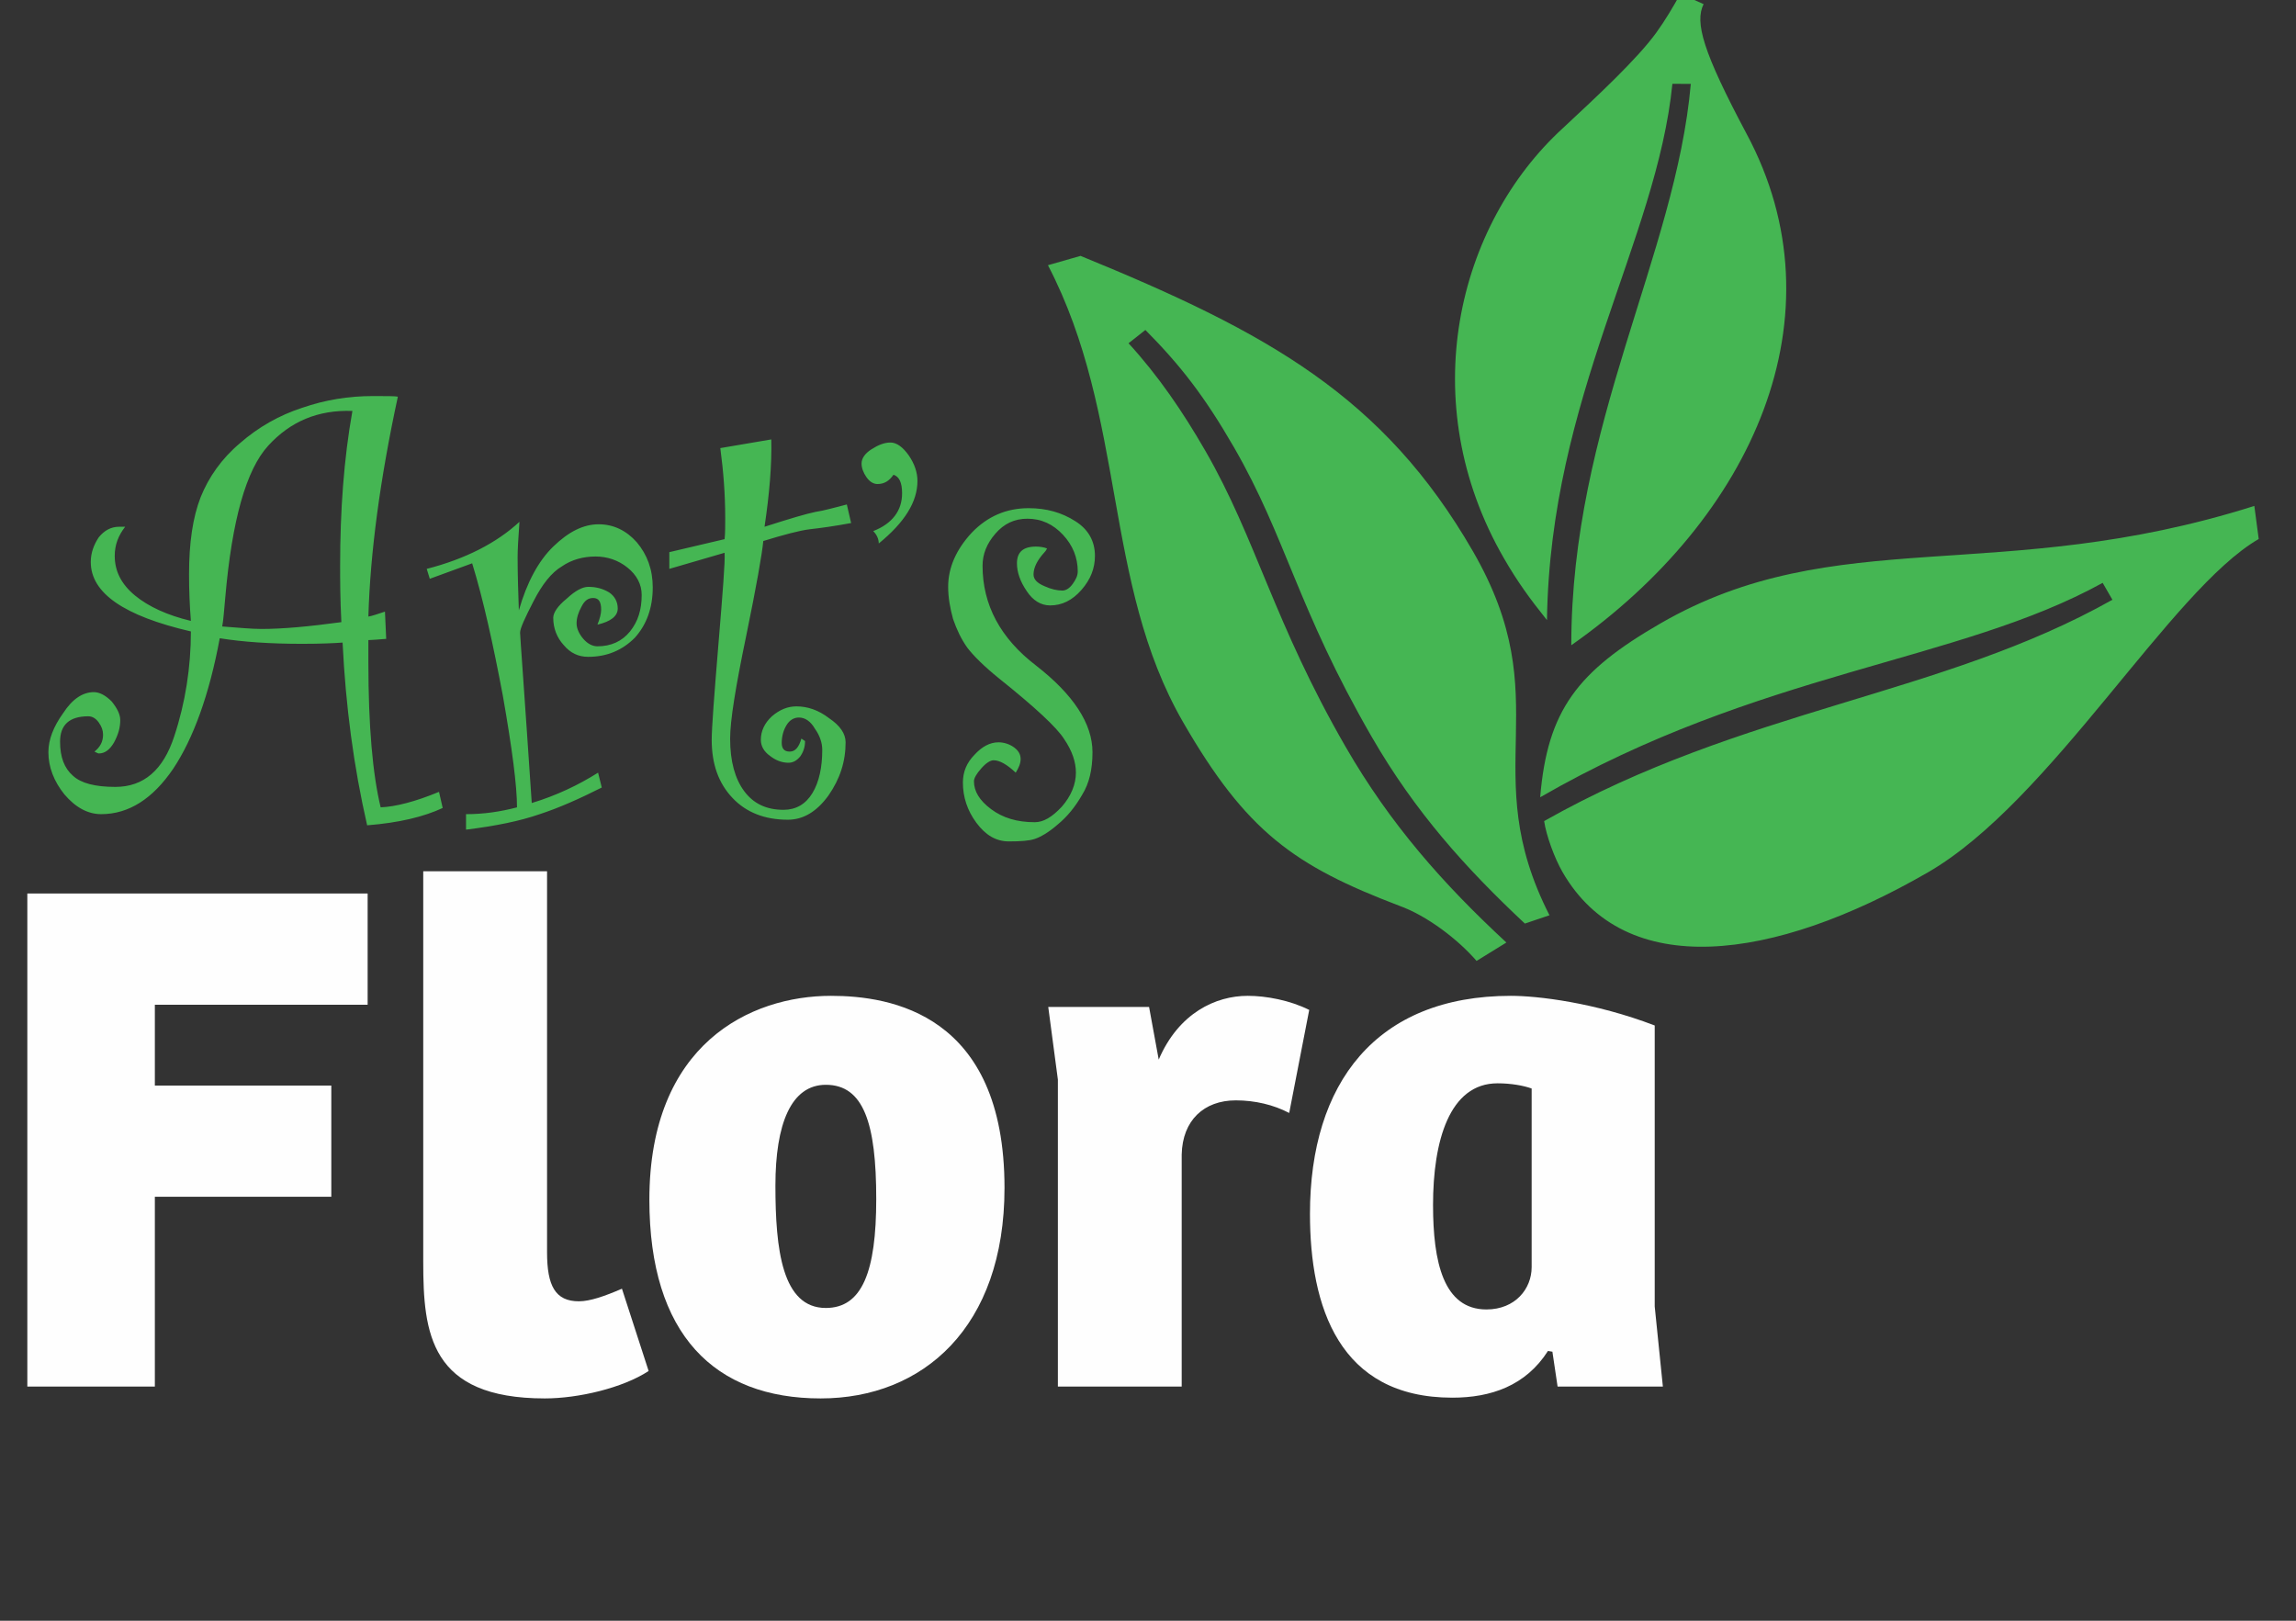 <?xml version="1.0" encoding="UTF-8"?>
<!DOCTYPE svg PUBLIC "-//W3C//DTD SVG 1.1//EN" "http://www.w3.org/Graphics/SVG/1.1/DTD/svg11.dtd">
<!-- Creator: CorelDRAW 2019 -->
<svg xmlns="http://www.w3.org/2000/svg" xml:space="preserve" width="170mm" height="120mm" version="1.1" style="shape-rendering:geometricPrecision; text-rendering:geometricPrecision; image-rendering:optimizeQuality; fill-rule:evenodd; clip-rule:evenodd"
viewBox="0 0 17000 12000"
 xmlns:xlink="http://www.w3.org/1999/xlink"
 xmlns:xodm="http://www.corel.com/coreldraw/odm/2003">
 <rect x="0" y="0" width="17000" height="12000" fill="#333333" stroke="none"/>
 <defs>
  <style type="text/css">
   <![CDATA[
    .fil1 {fill:#FEFEFE;fill-rule:nonzero}
    .fil0 {fill:#45B653;fill-rule:nonzero}
   ]]>
  </style>
 </defs>
 <g id="Camada_x0020_1">
  <path class="fil0" d="M12382.7 620.66l136.35 0.39c-111.78,1267.95 -884.76,2522.35 -884.95,4156.36 1343.22,-942.47 2020.76,-2440.45 1297.12,-3788.28 -321.91,-604.73 -384.55,-823.23 -317.51,-958.55l-171.36 -76.76c-58.09,103.73 -113.07,197.04 -178.69,287.62 -141.15,195.66 -442.57,475.12 -690.31,706 -784.27,716.31 -1107.22,2027.12 -437.72,3186.59 98.88,171.3 188.55,295.21 318.42,457.36 23.73,-1656.32 812.08,-2805.36 928.65,-3970.73zm3185.75 3694.78l72.23 125.13c-1266.52,713.67 -2730.14,803.26 -4207.64,1638.76 15.37,105.29 75.66,272.57 136.48,377.93 464.04,803.78 1554.98,665.8 2705.05,1.82 911.93,-526.49 1796.11,-2091.11 2449.4,-2468.28l-32.48 -244.81c-1887.07,597.65 -3097.7,119.56 -4397.48,869.97 -612.52,353.63 -836.66,641.1 -890.28,1287 1619.69,-935.12 3098.48,-998.35 4164.72,-1587.52zm-7212.5 -1774l124.69 -98.35c260.44,262.46 439.07,493.14 655.88,868.68 387.92,671.96 468.06,1187.94 1019.56,2143.24 323.34,559.99 699.26,975.4 1134.25,1383.09l182.32 -61.4c-550.26,-1078.94 76.19,-1581.22 -566.6,-2694.53 -661.86,-1146.38 -1515.82,-1619.62 -2905.4,-2187.59l-241.39 69.05c583.73,1121.14 403.68,2349.41 1000.89,3383.76 467.86,810.39 822.13,1062.6 1601.46,1359.29 206.12,74.25 434.54,249.82 571.21,408.02l220.77 -136.21c-467.6,-432.8 -858.76,-874.53 -1189.62,-1447.68 -532.57,-922.37 -662.89,-1541.04 -1039.46,-2193.29 -167.35,-289.9 -347.53,-554.75 -568.56,-796.08z"/>
  <path class="fil0" d="M358.32 6028.04m2919.46 -45.86c-136.42,64.2 -322.87,110.06 -559.34,128.41 -100.04,-435.67 -159.16,-885.09 -181.89,-1352.86 -63.67,4.58 -163.71,9.17 -300.13,9.17 -236.47,0 -436.56,-13.76 -609.36,-41.28 -77.31,417.33 -195.54,742.93 -345.61,967.64 -150.06,220.13 -327.42,334.78 -532.05,334.78 -100.05,0 -191,-50.45 -272.84,-146.75 -77.31,-96.31 -118.24,-201.78 -118.24,-311.85 0,-91.72 36.38,-188.02 109.14,-288.91 68.21,-105.48 145.52,-155.93 227.37,-155.93 40.93,0 86.4,22.93 131.88,68.79 40.92,50.45 63.66,96.31 63.66,137.58 0,55.03 -13.64,105.48 -45.47,165.1 -31.83,55.03 -68.22,82.54 -113.69,82.54 -4.54,0 -13.65,-4.58 -31.83,-13.75 40.92,-32.1 63.66,-73.38 63.66,-123.82 0,-32.11 -9.09,-59.62 -31.83,-91.72 -22.74,-32.11 -50.02,-45.86 -77.31,-45.86 -140.96,0 -209.17,64.2 -209.17,188.02 0,114.65 31.83,197.2 95.49,252.23 59.12,55.03 163.71,82.55 313.77,82.55 209.19,0 354.7,-123.82 436.56,-376.05 81.85,-247.64 122.78,-509.04 122.78,-775.03 -495.67,-114.65 -741.24,-284.33 -741.24,-513.63 0,-68.79 22.74,-128.41 59.12,-183.44 40.93,-50.44 90.95,-77.96 150.07,-77.96l45.47 0c-50.02,64.2 -77.3,132.99 -77.3,215.54 0,114.65 50.01,210.96 150.06,293.5 100.05,82.55 241.01,146.75 413.82,188.03 -9.09,-114.65 -13.64,-229.3 -13.64,-343.95 0,-233.88 27.28,-421.91 86.39,-573.25 59.12,-146.75 154.62,-284.33 291.04,-398.98 136.42,-119.23 291.04,-206.36 459.3,-261.4 172.79,-59.61 345.6,-87.13 522.95,-87.13 109.14,0 168.26,0 186.45,4.59 -131.87,609.93 -204.64,1155.66 -218.28,1628.02 27.29,-4.59 68.21,-18.35 122.78,-36.69l9.1 201.78c-63.67,4.59 -109.15,9.17 -131.88,9.17l0 165.1c0,472.35 31.83,830.06 90.95,1073.11 109.14,-4.58 254.66,-41.27 432.01,-114.64l27.28 119.23zm-668.47 -2939.61c-254.66,-9.17 -459.3,77.97 -623,256.82 -163.72,178.85 -268.3,550.31 -318.33,1123.56 -9.09,96.31 -13.64,169.68 -22.73,215.54 122.78,9.17 218.28,18.34 291.03,18.34 159.16,0 354.71,-18.34 591.17,-50.44 -9.09,-178.85 -9.09,-316.43 -9.09,-417.32 0,-408.16 27.28,-788.79 90.95,-1146.5zm550.24 2985.47m682.12 -1508.78c59.12,-206.37 145.52,-366.88 254.65,-472.36 113.69,-110.06 222.83,-165.09 336.52,-165.09 109.14,0 204.63,45.86 281.94,132.99 77.31,91.72 118.23,201.78 118.23,334.77 0,151.34 -45.47,275.16 -131.87,371.47 -90.95,91.72 -204.64,142.16 -345.61,142.16 -72.76,0 -131.88,-27.51 -181.89,-87.13 -50.03,-55.03 -77.32,-123.82 -77.32,-201.78 0,-36.69 31.84,-87.14 100.05,-142.17 63.67,-59.62 118.23,-87.13 159.16,-87.13 59.12,0 109.14,13.76 154.62,41.27 40.92,27.52 63.66,68.79 63.66,119.24 0,55.03 -50.02,96.3 -150.07,119.23 18.19,-45.86 27.29,-82.54 27.29,-110.06 0,-59.62 -18.19,-87.13 -59.12,-87.13 -36.38,0 -63.66,18.34 -86.4,64.2 -22.74,41.27 -36.38,82.55 -36.38,123.82 0,36.69 18.19,77.96 50.02,114.65 31.83,36.69 68.22,55.03 104.59,55.03 100.05,0 181.9,-36.69 241.02,-110.06 59.12,-73.38 86.39,-160.51 86.39,-270.57 0,-77.96 -36.37,-146.75 -104.58,-201.79 -68.21,-55.03 -150.07,-82.54 -236.47,-82.54 -90.95,0 -177.35,22.93 -250.11,73.37 -77.3,45.86 -145.51,133 -209.19,256.82 -63.66,123.82 -100.04,201.78 -100.04,233.88 0,22.93 31.83,444.84 86.41,1261.14 181.89,-55.03 345.6,-132.99 491.12,-224.71l27.29 110.06c-163.71,82.55 -318.32,151.34 -459.3,197.2 -145.52,50.45 -322.87,87.13 -545.69,114.65l0 -114.65c131.88,0 254.66,-18.34 377.43,-50.45 0,-160.5 -36.38,-435.66 -104.59,-825.47 -72.75,-385.22 -145.52,-715.41 -227.36,-981.4l-313.78 114.65 -22.74 -73.37c286.49,-73.38 518.42,-192.61 686.67,-348.54 -9.1,123.82 -13.64,210.96 -13.64,261.4 0,128.41 4.54,261.4 9.09,394.4zm1114.12 1508.78m1346.05 -2155.41c-122.78,22.93 -222.82,36.69 -304.68,45.86 -77.31,9.18 -195.54,41.28 -345.6,87.14 -9.1,96.3 -50.03,330.19 -127.33,706.24 -77.31,371.46 -118.24,623.69 -118.24,756.68 0,169.68 36.38,298.09 104.59,389.81 68.21,91.72 163.71,137.58 291.04,137.58 90.95,0 163.71,-41.28 213.73,-123.82 50.02,-82.55 72.76,-192.61 72.76,-321.02 0,-50.45 -18.19,-105.48 -54.57,-155.92 -31.83,-55.04 -72.76,-82.55 -118.24,-82.55 -36.37,0 -68.21,18.34 -90.95,55.03 -22.73,36.69 -36.37,82.55 -36.37,132.99 0,41.28 18.19,64.21 59.11,64.21 40.93,0 68.21,-32.1 86.41,-96.31l27.28 18.35c0,45.86 -13.64,82.54 -36.37,114.64 -27.29,32.11 -54.58,45.86 -86.41,45.86 -50.02,0 -95.49,-18.34 -136.43,-50.44 -45.47,-32.1 -68.21,-73.38 -68.21,-119.24 0,-64.2 27.29,-123.82 81.86,-174.26 59.12,-50.45 118.24,-73.38 181.9,-73.38 81.85,0 163.7,27.52 241.02,87.13 81.84,55.04 122.78,114.65 122.78,178.86 0,142.16 -40.94,270.57 -127.34,394.39 -86.39,119.24 -186.44,178.85 -300.12,178.85 -172.81,0 -309.23,-55.03 -409.28,-160.51 -104.59,-110.06 -154.61,-252.22 -154.61,-431.08 0,-87.13 18.19,-325.6 50.02,-710.82 31.83,-385.22 50.03,-609.94 45.47,-674.14l-409.27 119.24 0 -123.83 409.27 -96.3c4.56,-45.86 4.56,-96.31 4.56,-155.92 0,-178.86 -13.65,-348.54 -36.39,-518.22l377.44 -64.2c4.55,188.02 -13.64,403.56 -50.02,646.62 186.44,-59.62 309.23,-96.31 377.43,-110.06 63.67,-9.18 140.98,-32.11 231.93,-55.04l31.83 137.58zm77.3 2155.41m236.47 -2513.11c-31.83,45.86 -68.21,68.79 -118.24,68.79 -31.83,0 -59.11,-18.35 -81.84,-50.45 -22.74,-32.1 -36.39,-68.79 -36.39,-100.89 0,-36.69 22.74,-73.37 72.76,-105.48 50.02,-32.1 95.5,-50.44 140.97,-50.44 45.48,0 90.95,32.1 136.43,96.3 40.92,59.62 63.66,123.82 63.66,188.03 0,155.92 -95.49,307.26 -286.48,463.18 0,-32.1 -13.65,-64.2 -40.94,-91.72 140.98,-55.03 213.73,-151.34 213.73,-279.74 0,-82.55 -22.74,-123.82 -63.66,-137.58zm404.72 2513.11m500.22 -307.26c-63.67,-59.62 -118.23,-91.72 -163.71,-91.72 -22.74,0 -54.57,18.34 -90.95,59.62 -36.37,41.27 -54.57,73.37 -54.57,96.3 0,73.38 40.94,142.17 127.34,206.37 86.39,64.21 190.99,96.31 322.86,96.31 63.67,0 127.33,-36.69 200.1,-114.65 68.21,-77.96 104.58,-165.1 104.58,-252.23 0,-77.96 -27.28,-160.51 -86.4,-247.64 -54.57,-87.14 -218.28,-238.47 -482.02,-449.43 -113.69,-91.72 -191,-169.68 -236.47,-229.3 -45.48,-64.2 -77.32,-132.99 -104.6,-210.95 -22.73,-82.55 -36.38,-160.51 -36.38,-238.47 0,-142.17 59.12,-275.16 172.81,-398.98 118.23,-123.82 259.2,-183.44 422.91,-183.44 131.88,0 245.57,32.1 345.61,96.31 95.49,59.61 145.52,146.75 145.52,256.81 0,91.72 -31.83,174.27 -100.05,252.23 -68.21,77.96 -145.51,114.65 -231.92,114.65 -68.21,0 -127.33,-36.69 -172.8,-105.48 -50.02,-73.37 -72.76,-142.16 -72.76,-206.37 0,-82.55 45.47,-123.82 140.96,-123.82 27.29,0 59.12,4.59 81.86,13.76 -4.54,9.17 -9.09,18.34 -18.19,27.51 -54.56,59.62 -81.85,114.65 -81.85,165.1 0,36.69 27.29,64.2 81.85,87.13 50.02,22.93 95.5,32.1 131.88,32.1 27.29,0 54.57,-18.34 77.3,-50.44 22.74,-32.1 36.38,-59.62 36.38,-91.72 0,-100.89 -36.38,-192.61 -109.13,-270.57 -72.76,-77.96 -159.16,-119.24 -263.76,-119.24 -95.49,0 -172.8,36.69 -236.46,110.07 -63.66,73.37 -95.49,151.33 -95.49,238.47 0,288.91 131.87,536.55 395.61,738.34 277.4,215.54 418.37,431.08 418.37,642.03 0,123.82 -22.74,229.3 -77.31,316.43 -50.01,87.14 -109.13,160.51 -181.89,220.13 -68.22,59.62 -127.33,91.72 -168.26,105.48 -40.92,13.76 -104.58,18.34 -190.99,18.34 -95.49,0 -172.8,-45.86 -241.01,-137.58 -68.21,-91.72 -100.05,-192.61 -100.05,-298.08 0,-77.97 27.29,-146.76 86.41,-206.37 54.56,-59.62 113.68,-91.72 177.34,-91.72 40.93,0 81.86,13.76 113.69,36.69 31.83,22.93 50.03,50.44 50.03,87.13 0,32.1 -13.65,64.2 -36.39,100.89z"/>
  <path class="fil1" d="M202.37 10266.16m0 -3650.52l0 3650.52 944.2 0 0 -1405.31 1306.5 0 0 -823.43 -1306.5 0 0 -598.35 1575.48 0 0 -823.43 -2519.68 0zm2931.39 3650.52m0 -3815.21l0 2892.97c0,527 49.41,1010.07 900.28,1010.07 247.03,0 576.4,-76.85 768.53,-203.11l-197.62 -609.33c-126.26,54.89 -236.05,93.32 -318.39,93.32 -175.66,0 -236.05,-115.28 -236.05,-362.31l0 -2821.61 -916.75 0z"/>
  <path class="fil1" d="M4808.07 10266.16m1306.5 -581.89c-323.88,0 -373.29,-433.67 -373.29,-905.77 0,-455.62 115.28,-746.57 373.29,-746.57 279.96,0 373.29,285.46 373.29,845.39 0,537.97 -104.3,806.95 -373.29,806.95zm-1306.5 -801.47c0,999.09 483.07,1471.19 1268.07,1471.19 757.56,0 1361.4,-526.99 1361.4,-1559.02 0,-1290.03 -845.38,-1421.78 -1284.54,-1421.78 -598.36,0 -1344.93,356.82 -1344.93,1509.61zm2953.35 1383.36m988.11 -1718.21c5.49,-252.52 164.69,-400.74 400.73,-400.74 142.73,0 279.97,32.94 395.25,93.32l148.22 -763.04c-142.73,-71.36 -318.4,-104.3 -455.63,-104.3 -236.05,0 -510.53,126.26 -658.74,472.1l-71.37 -389.76 -746.57 0 71.36 537.98 0 2272.65 916.75 0 0 -1718.21z"/>
  <path class="fil1" d="M9699.22 10266.16m2552.62 -2673.39c-444.65,-170.17 -867.34,-219.58 -1064.97,-219.58 -999.09,0 -1487.65,647.76 -1487.65,1613.92 0,686.18 214.09,1361.39 1053.98,1361.39 285.46,0 543.46,-87.83 708.15,-345.84l32.94 5.49 38.42 258.01 779.51 0 -60.38 -592.87 0 -2080.52zm-911.26 1789.58c0,159.2 -120.77,312.9 -334.86,312.9 -318.39,0 -395.24,-351.33 -395.24,-774.02 0,-472.1 120.76,-900.28 477.58,-900.28 98.81,0 192.13,16.47 252.52,38.43l0 1322.97z"/>
 </g>
</svg>
